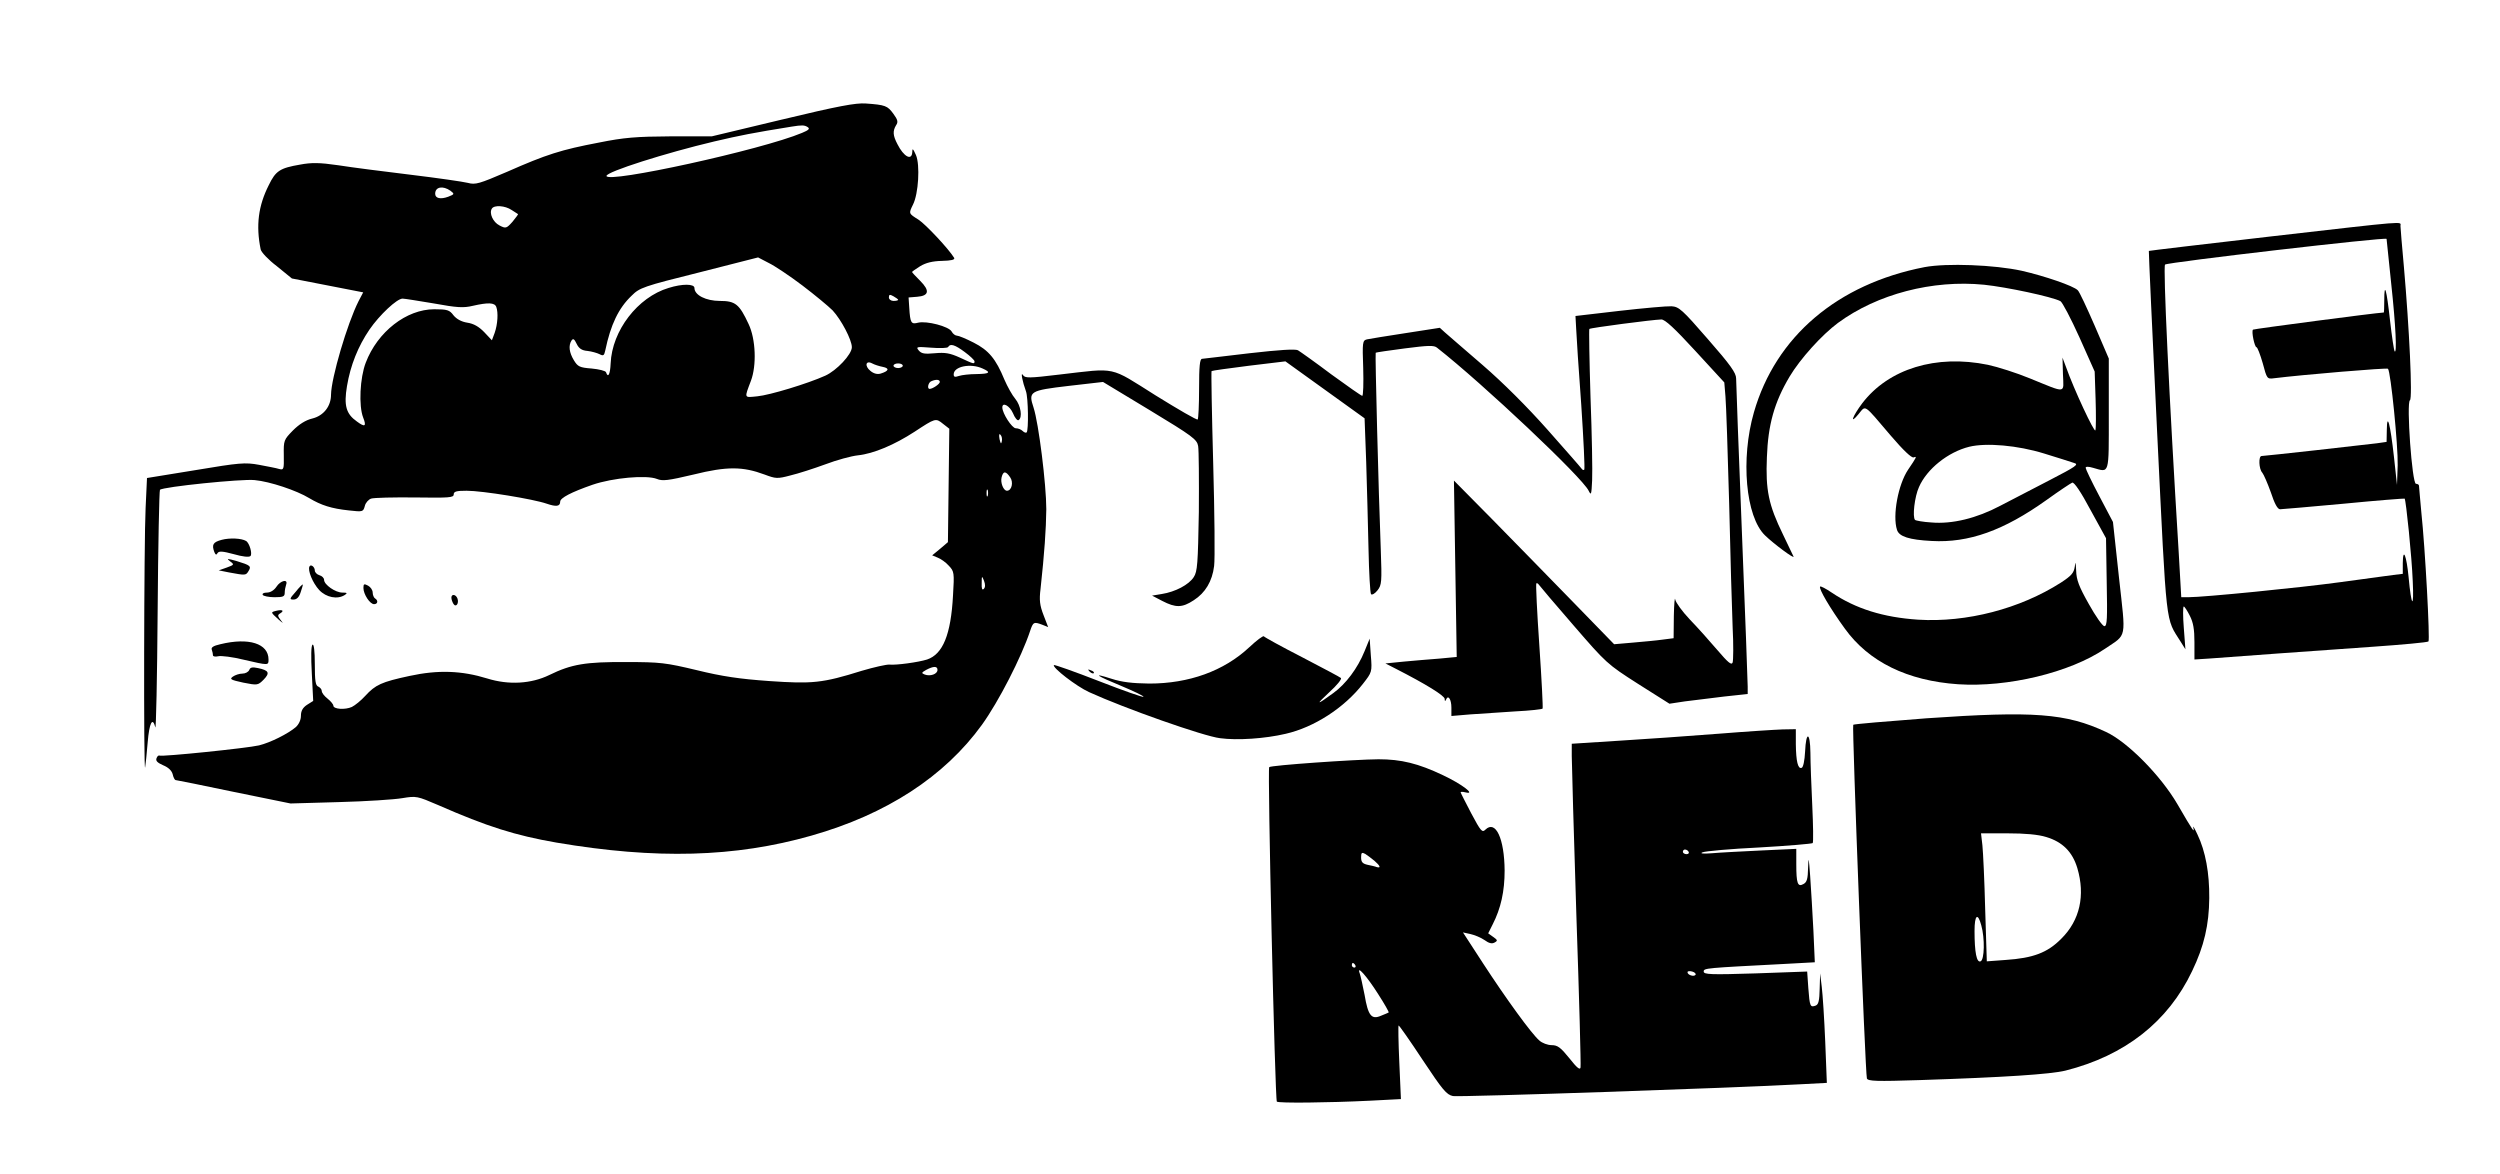 <?xml version="1.0" standalone="no"?>
<!DOCTYPE svg PUBLIC "-//W3C//DTD SVG 20010904//EN"
 "http://www.w3.org/TR/2001/REC-SVG-20010904/DTD/svg10.dtd">
<svg version="1.0" xmlns="http://www.w3.org/2000/svg"
 width="1080pt" height="507pt" viewBox="0 0 1080 507"
 preserveAspectRatio="xMidYMid meet">

<g transform="translate(0,507) scale(0.1,-0.1)"
fill="#000000" stroke="none">
<path d="M3380 4554 l-305 -73 -178 0 c-149 -1 -201 -5 -310 -27 -163 -31
-226 -51 -396 -126 -121 -52 -137 -57 -170 -48 -20 5 -130 21 -246 35 -115 14
-257 32 -313 41 -82 12 -117 12 -165 3 -88 -15 -106 -27 -136 -89 -45 -89 -56
-174 -35 -277 2 -12 33 -45 70 -73 l65 -53 154 -30 154 -30 -20 -38 c-49 -97
-118 -332 -119 -404 0 -50 -32 -91 -81 -103 -29 -7 -57 -25 -84 -52 -39 -40
-40 -43 -39 -106 1 -62 0 -65 -20 -60 -12 4 -51 11 -87 18 -60 11 -84 9 -275
-23 l-209 -34 -6 -130 c-7 -137 -9 -1154 -2 -1120 2 11 7 59 11 108 7 85 21
112 33 65 3 -13 8 212 10 499 2 287 7 524 10 527 12 13 355 48 409 42 66 -6
182 -45 236 -78 52 -31 96 -45 171 -53 61 -7 62 -6 69 19 3 14 16 28 27 32 12
4 97 6 190 5 147 -2 167 -1 167 13 0 13 12 16 56 16 68 0 289 -36 346 -56 41
-14 58 -12 58 9 0 16 48 41 140 73 88 30 233 43 278 25 24 -10 48 -7 158 19
145 36 213 35 307 0 48 -18 55 -19 111 -4 34 8 102 30 151 48 50 19 113 36
141 39 68 7 159 46 245 102 90 59 91 60 123 34 l27 -21 -3 -245 -3 -245 -34
-29 -34 -28 24 -10 c13 -5 35 -20 48 -35 23 -24 24 -30 18 -128 -9 -170 -44
-254 -112 -277 -38 -12 -133 -25 -163 -22 -12 1 -66 -11 -120 -27 -169 -53
-213 -57 -400 -44 -127 9 -202 20 -312 47 -134 32 -157 35 -305 35 -175 1
-236 -9 -332 -56 -78 -38 -175 -44 -268 -15 -110 34 -212 38 -336 11 -121 -26
-147 -38 -191 -86 -18 -20 -44 -41 -58 -48 -29 -13 -80 -10 -80 6 0 5 -11 19
-25 30 -14 11 -25 25 -25 33 0 7 -7 15 -15 19 -12 4 -15 25 -15 96 0 58 -4 89
-10 85 -6 -4 -7 -50 -3 -124 l6 -119 -27 -17 c-18 -12 -26 -26 -26 -47 0 -18
-9 -37 -22 -49 -34 -29 -110 -67 -159 -79 -50 -12 -421 -50 -430 -44 -4 2 -10
-3 -13 -12 -4 -11 4 -19 29 -30 22 -9 37 -23 41 -39 3 -14 9 -25 13 -25 4 0
117 -23 251 -51 l245 -50 210 6 c116 3 238 11 273 17 61 10 64 9 155 -30 212
-93 333 -131 511 -162 430 -73 771 -64 1101 30 324 92 575 255 737 479 72 100
170 291 208 405 13 39 16 41 53 27 l25 -10 -20 52 c-16 41 -19 65 -13 112 17
156 24 258 25 345 0 107 -33 372 -55 439 -23 70 -18 74 152 94 l148 17 202
-122 c185 -112 204 -126 209 -155 3 -17 4 -146 3 -285 -4 -222 -6 -257 -22
-281 -21 -33 -80 -64 -138 -73 l-42 -7 44 -23 c58 -30 86 -30 136 3 50 32 80
82 88 148 4 28 2 227 -4 444 -6 217 -9 396 -7 398 2 2 74 12 161 23 l158 19
171 -123 171 -123 7 -189 c3 -104 8 -273 10 -376 2 -102 7 -190 11 -195 5 -4
17 3 28 17 18 23 19 36 14 175 -10 257 -25 848 -22 851 1 2 58 10 126 19 101
13 126 14 139 3 199 -156 629 -562 655 -618 11 -22 12 -17 15 45 2 39 -1 200
-7 360 -5 159 -7 292 -5 294 5 5 273 40 311 41 16 0 57 -38 147 -136 l125
-136 5 -61 c3 -34 10 -242 16 -462 5 -220 12 -461 15 -535 4 -75 3 -143 0
-152 -5 -13 -20 0 -67 55 -34 40 -87 99 -119 132 -31 33 -59 71 -62 85 -2 14
-5 -18 -6 -71 l-1 -96 -47 -6 c-27 -4 -84 -9 -129 -13 l-81 -7 -179 184 c-98
101 -254 260 -346 354 l-167 169 6 -381 6 -381 -74 -7 c-41 -3 -110 -9 -154
-13 l-80 -8 45 -23 c131 -67 210 -116 211 -130 0 -11 2 -12 6 -3 9 22 23 1 23
-35 l0 -36 83 7 c45 3 133 9 195 13 62 3 114 9 116 12 2 3 -4 125 -14 271 -10
146 -16 267 -13 270 2 2 7 0 11 -6 4 -6 71 -85 150 -176 141 -163 145 -167
278 -252 l136 -86 66 10 c37 5 113 14 170 21 l102 11 0 32 c0 17 -11 317 -25
666 -14 349 -25 649 -25 665 0 24 -24 58 -122 170 -111 128 -125 140 -157 142
-20 1 -121 -8 -226 -20 l-189 -22 3 -55 c1 -30 11 -178 22 -329 10 -151 16
-277 13 -280 -3 -3 -8 -1 -12 5 -4 6 -70 81 -147 168 -87 98 -192 203 -280
279 -77 66 -150 130 -163 141 l-22 20 -148 -23 c-81 -12 -156 -25 -167 -27
-19 -5 -20 -12 -16 -124 2 -66 0 -120 -4 -120 -4 0 -64 42 -134 93 -69 52
-134 98 -144 104 -12 6 -78 2 -210 -13 -106 -13 -198 -23 -204 -24 -10 0 -13
-33 -13 -128 0 -71 -3 -131 -6 -134 -3 -4 -85 44 -182 104 -202 127 -165 119
-415 90 -133 -16 -149 -16 -158 -2 -11 17 -2 -29 13 -70 10 -27 12 -169 3
-178 -3 -3 -11 0 -17 6 -7 7 -20 12 -30 12 -16 0 -58 64 -58 90 0 25 32 7 46
-25 8 -20 19 -33 24 -30 18 11 10 63 -14 92 -13 15 -34 53 -47 83 -37 90 -68
127 -133 160 -33 17 -65 30 -72 30 -7 0 -18 8 -23 18 -12 22 -108 47 -145 38
-30 -8 -34 -1 -38 64 l-3 45 37 3 c51 4 56 26 13 69 -19 19 -35 36 -35 38 0 2
16 13 35 25 25 15 53 22 94 23 41 1 57 5 53 13 -23 38 -123 145 -154 165 -43
27 -43 26 -24 65 24 47 31 172 13 214 -13 29 -16 31 -16 13 -2 -39 -37 -20
-64 34 -20 38 -21 57 -6 82 10 14 7 24 -12 50 -25 34 -34 38 -119 44 -43 3
-119 -11 -360 -69z m109 -33 c11 -7 5 -13 -24 -25 -173 -73 -845 -220 -845
-186 0 18 255 99 466 149 111 26 166 37 334 64 44 7 55 7 69 -2z m-1543 -275
c18 -14 18 -15 -10 -26 -33 -12 -56 -7 -56 13 0 30 33 36 66 13z m264 -83 c14
-9 26 -17 28 -18 1 -1 -10 -16 -24 -33 -26 -29 -29 -30 -56 -16 -28 14 -46 53
-33 73 10 16 57 13 85 -6z m1256 -326 c54 -41 113 -90 131 -108 37 -40 83
-127 83 -159 0 -31 -66 -101 -115 -123 -75 -34 -240 -84 -293 -89 -59 -6 -57
-10 -28 67 25 66 21 180 -10 245 -40 86 -57 100 -124 100 -60 0 -110 25 -110
56 0 18 -52 19 -112 0 -133 -40 -244 -184 -250 -326 -2 -47 -11 -65 -20 -38
-2 6 -30 13 -62 16 -52 4 -60 8 -77 36 -20 33 -24 63 -10 85 7 10 12 7 22 -14
10 -21 23 -29 47 -31 18 -2 42 -9 52 -14 17 -9 20 -6 25 17 23 110 57 182 114
236 34 34 50 40 291 100 l255 65 46 -24 c25 -12 91 -56 145 -97z m414 -62 c0
-3 -9 -5 -20 -5 -11 0 -20 7 -20 15 0 13 4 14 20 5 11 -6 20 -13 20 -15z
m-2005 -16 c99 -18 127 -20 168 -10 66 15 94 14 101 -5 9 -24 6 -75 -7 -112
l-12 -32 -33 35 c-23 24 -46 37 -73 41 -26 4 -47 16 -60 32 -17 23 -27 26 -83
26 -120 0 -245 -97 -296 -231 -25 -65 -31 -186 -11 -237 15 -38 8 -43 -27 -17
-47 33 -57 69 -43 153 15 90 48 172 97 244 44 64 119 134 143 134 9 0 70 -10
136 -21z m2293 -210 c23 -17 42 -35 42 -40 0 -13 -3 -12 -63 16 -44 20 -64 23
-109 19 -44 -4 -57 -2 -69 12 -13 16 -10 17 54 12 37 -3 70 -2 73 3 9 16 29
10 72 -22z m-354 -64 c30 -6 26 -18 -10 -29 -14 -4 -30 0 -44 12 -26 21 -20
47 8 32 9 -5 30 -12 46 -15z m86 5 c0 -5 -9 -10 -20 -10 -11 0 -20 5 -20 10 0
6 9 10 20 10 11 0 20 -4 20 -10z m345 -12 c38 -17 31 -23 -27 -24 -29 0 -63
-4 -75 -8 -18 -6 -23 -5 -23 7 0 34 73 49 125 25z m-185 -58 c0 -9 -31 -30
-44 -30 -12 0 -6 28 7 33 20 9 37 8 37 -3z m268 -256 c-3 -14 -5 -12 -10 9 -3
19 -2 25 4 19 6 -6 8 -18 6 -28z m36 -156 c15 -21 7 -58 -14 -58 -15 0 -29 35
-23 58 7 28 18 28 37 0z m-97 -80 c-3 -7 -5 -2 -5 12 0 14 2 19 5 13 2 -7 2
-19 0 -25z m-17 -402 c-7 -7 -10 1 -9 25 0 32 1 33 10 10 6 -16 6 -28 -1 -35z
m-200 -350 c0 -18 -31 -29 -55 -20 -15 6 -15 8 6 20 32 17 49 17 49 0z"/>
<path d="M9805 4048 c-286 -33 -521 -61 -522 -62 -1 -1 15 -355 36 -787 42
-858 35 -795 102 -902 l20 -32 -7 93 c-4 50 -4 92 0 92 3 0 15 -18 26 -40 15
-29 20 -59 20 -114 l0 -75 63 4 c106 8 461 34 707 51 129 9 238 19 241 23 7 7
-14 401 -31 560 -5 58 -10 108 -10 113 0 4 -6 8 -13 8 -17 0 -42 351 -26 361
12 7 -3 313 -26 575 -8 89 -15 169 -15 178 0 20 45 24 -565 -46z m505 -10 c0
-2 9 -88 20 -193 20 -185 25 -304 15 -293 -3 3 -12 63 -20 133 -15 136 -25
171 -25 87 0 -29 -1 -52 -2 -52 -39 -2 -562 -71 -565 -74 -8 -7 7 -76 15 -76
4 0 16 -31 27 -69 18 -68 19 -69 49 -65 121 15 488 46 492 41 12 -12 44 -334
42 -417 l-3 -85 -13 120 c-16 144 -30 197 -31 118 l-1 -52 -42 -6 c-54 -7
-486 -55 -498 -55 -14 0 -12 -56 3 -72 6 -7 23 -46 37 -85 16 -49 29 -73 40
-73 8 0 132 11 275 24 143 14 261 23 263 22 6 -7 31 -252 35 -356 6 -125 -6
-113 -18 18 -9 92 -24 130 -25 60 l0 -47 -42 -5 c-24 -3 -126 -17 -228 -31
-175 -24 -589 -65 -656 -65 l-31 0 -11 193 c-42 683 -68 1235 -59 1244 11 10
957 120 957 111z"/>
<path d="M8314 3916 c-376 -73 -643 -300 -737 -627 -58 -201 -36 -451 48 -532
38 -37 130 -105 123 -91 -2 5 -23 47 -45 94 -63 129 -76 193 -70 335 5 140 32
237 98 348 46 77 139 180 209 232 170 125 409 187 631 165 97 -10 294 -52 330
-71 8 -4 45 -74 82 -156 l66 -148 4 -120 c2 -66 2 -126 -1 -134 -4 -12 -92
175 -127 274 l-15 40 2 -72 c3 -85 18 -83 -142 -18 -58 24 -140 50 -182 59
-224 46 -429 -17 -543 -166 -42 -56 -56 -95 -17 -48 34 40 19 50 141 -93 54
-63 89 -96 98 -93 15 6 14 3 -24 -53 -43 -64 -68 -198 -48 -260 9 -29 53 -43
150 -48 160 -9 311 45 496 177 54 39 104 72 111 75 8 3 37 -39 79 -118 l67
-122 3 -190 c3 -157 2 -190 -10 -190 -8 0 -38 43 -67 95 -43 76 -54 105 -55
145 -2 38 -3 42 -6 17 -4 -27 -14 -39 -60 -69 -177 -113 -407 -173 -617 -160
-150 10 -269 47 -373 117 -25 17 -48 29 -50 26 -8 -7 43 -94 107 -182 103
-143 270 -225 489 -240 213 -14 482 50 634 153 97 66 91 36 61 308 l-26 240
-59 112 c-33 62 -59 117 -59 122 0 6 12 6 32 0 72 -20 68 -36 68 231 l0 241
-61 142 c-34 78 -66 147 -73 153 -18 19 -145 62 -241 84 -118 26 -325 34 -421
16z m516 -805 c58 -18 116 -36 130 -41 22 -6 9 -15 -105 -74 -71 -37 -168 -87
-214 -111 -102 -54 -208 -80 -298 -72 -35 2 -67 8 -70 11 -12 12 -2 101 17
142 34 78 125 151 217 174 74 18 210 6 323 -29z"/>
<path d="M958 2738 c-38 -10 -44 -21 -32 -53 5 -12 9 -14 14 -4 6 9 22 8 70
-5 38 -11 66 -14 72 -8 9 9 -4 56 -19 65 -20 12 -71 14 -105 5z"/>
<path d="M994 2645 c19 -14 18 -15 -15 -27 l-34 -12 45 -9 c70 -13 72 -13 83
5 14 22 9 26 -50 44 -42 12 -46 12 -29 -1z"/>
<path d="M1337 2623 c-9 -16 14 -72 42 -102 30 -32 79 -42 111 -21 12 8 9 10
-11 10 -30 0 -79 34 -79 55 0 8 -9 17 -20 20 -11 3 -20 13 -20 20 0 16 -17 29
-23 18z"/>
<path d="M1194 2535 c-10 -15 -26 -25 -41 -25 -13 0 -21 -4 -18 -10 3 -5 26
-10 51 -10 37 0 44 3 44 19 0 11 3 26 6 35 10 26 -24 19 -42 -9z"/>
<path d="M1277 2513 c-27 -30 -27 -33 -9 -33 14 0 24 10 31 32 6 17 10 32 9
33 -2 1 -16 -13 -31 -32z"/>
<path d="M1570 2530 c0 -27 28 -70 46 -70 16 0 19 16 4 25 -5 3 -10 15 -10 25
0 11 -9 24 -20 30 -17 9 -20 8 -20 -10z"/>
<path d="M1950 2488 c0 -7 4 -19 9 -27 11 -17 25 3 17 24 -7 18 -26 20 -26 3z"/>
<path d="M1192 2431 c-23 -6 -23 -6 10 -36 19 -17 24 -20 13 -7 -16 20 -17 25
-5 32 20 12 10 18 -18 11z"/>
<path d="M5397 2274 c-110 -103 -261 -157 -432 -157 -73 1 -118 6 -164 21 -87
28 -65 13 47 -33 50 -21 92 -41 92 -45 0 -4 -86 26 -191 67 -105 41 -193 72
-196 70 -9 -10 97 -92 152 -117 153 -70 496 -191 566 -199 74 -10 194 -2 283
19 123 28 253 112 334 216 39 50 40 51 34 123 l-5 72 -22 -54 c-30 -74 -81
-142 -135 -181 -74 -54 -78 -53 -17 4 32 29 54 56 50 61 -4 4 -80 44 -168 90
-88 45 -162 86 -165 90 -3 4 -31 -17 -63 -47z"/>
<path d="M952 2287 c-31 -7 -41 -14 -37 -24 3 -8 5 -19 5 -24 0 -5 10 -7 23
-4 12 3 62 -3 110 -15 108 -25 107 -25 107 1 0 69 -85 96 -208 66z"/>
<path d="M1077 2176 c-4 -9 -17 -16 -30 -16 -13 0 -31 -6 -41 -13 -15 -11 -10
-14 45 -26 61 -12 63 -12 88 13 28 29 23 40 -25 50 -24 5 -33 3 -37 -8z"/>
<path d="M4707 2169 c7 -7 15 -10 18 -7 3 3 -2 9 -12 12 -14 6 -15 5 -6 -5z"/>
<path d="M8323 1967 c-171 -13 -314 -25 -317 -28 -6 -6 52 -1508 59 -1528 5
-12 42 -13 228 -7 366 12 564 25 630 41 257 65 443 211 547 430 52 108 73 200
74 315 1 108 -16 202 -51 275 -13 28 -21 41 -18 30 6 -25 1 -19 -68 100 -72
124 -216 270 -309 313 -173 81 -313 91 -775 59z m517 -513 c70 -21 113 -64
134 -134 35 -118 11 -226 -69 -305 -60 -61 -122 -84 -241 -92 l-81 -6 -7 224
c-3 123 -9 248 -12 277 l-6 52 114 0 c76 0 133 -5 168 -16z m-281 -381 c16
-56 14 -150 -3 -156 -17 -7 -26 39 -26 131 0 70 14 81 29 25z"/>
<path d="M7420 1900 c-124 -10 -316 -23 -427 -30 l-203 -13 0 -53 c0 -29 9
-340 20 -690 12 -350 20 -645 18 -655 -2 -13 -15 -3 -48 39 -38 47 -51 57 -77
57 -17 0 -41 9 -53 20 -34 29 -144 181 -243 333 l-87 134 32 -7 c18 -4 45 -15
61 -26 19 -14 32 -17 43 -11 15 8 14 11 -6 25 l-21 15 19 38 c36 70 52 144 52
233 -1 139 -39 220 -83 177 -14 -14 -20 -7 -61 70 -25 48 -46 89 -46 91 0 3 9
3 21 0 47 -12 -16 36 -97 74 -107 51 -181 69 -279 69 -105 -1 -465 -26 -472
-34 -8 -8 25 -1437 33 -1445 7 -7 219 -5 402 4 l134 7 -7 159 c-4 87 -5 159
-3 159 3 0 50 -67 104 -149 87 -131 103 -150 131 -156 29 -5 1214 35 1501 51
l114 6 -7 178 c-4 98 -11 205 -15 237 l-7 58 -2 -66 c-1 -52 -5 -68 -17 -73
-24 -9 -26 -4 -32 75 l-5 72 -223 -8 c-193 -6 -224 -5 -224 8 0 15 7 15 352
33 l128 7 -6 136 c-4 75 -10 181 -14 236 -6 81 -7 88 -9 38 -1 -50 -5 -64 -20
-72 -25 -14 -31 2 -31 86 l0 66 -152 -7 c-84 -4 -180 -9 -213 -12 -39 -3 -53
-1 -40 4 11 5 121 15 245 21 124 7 228 16 231 19 3 4 2 77 -2 162 -4 85 -8
188 -8 228 -1 91 -19 95 -23 5 -2 -39 -8 -68 -15 -70 -16 -6 -24 28 -25 102
l0 65 -57 -1 c-31 -1 -157 -9 -281 -19z m-125 -510 c3 -5 -1 -10 -9 -10 -9 0
-16 5 -16 10 0 6 4 10 9 10 6 0 13 -4 16 -10z m-1357 -39 c24 -21 29 -32 10
-27 -7 3 -25 7 -40 10 -22 5 -28 12 -28 32 0 21 3 23 18 15 9 -6 27 -19 40
-30z m-83 -451 c3 -5 1 -10 -4 -10 -6 0 -11 5 -11 10 0 6 2 10 4 10 3 0 8 -4
11 -10z m99 -125 c27 -42 47 -77 45 -79 -2 -1 -17 -8 -33 -14 -41 -18 -56 0
-71 90 -8 40 -17 82 -21 93 -15 39 30 -11 80 -90z m1371 84 c-7 -10 -35 -1
-35 11 0 5 9 6 20 3 11 -3 17 -9 15 -14z"/>
</g>
</svg>
